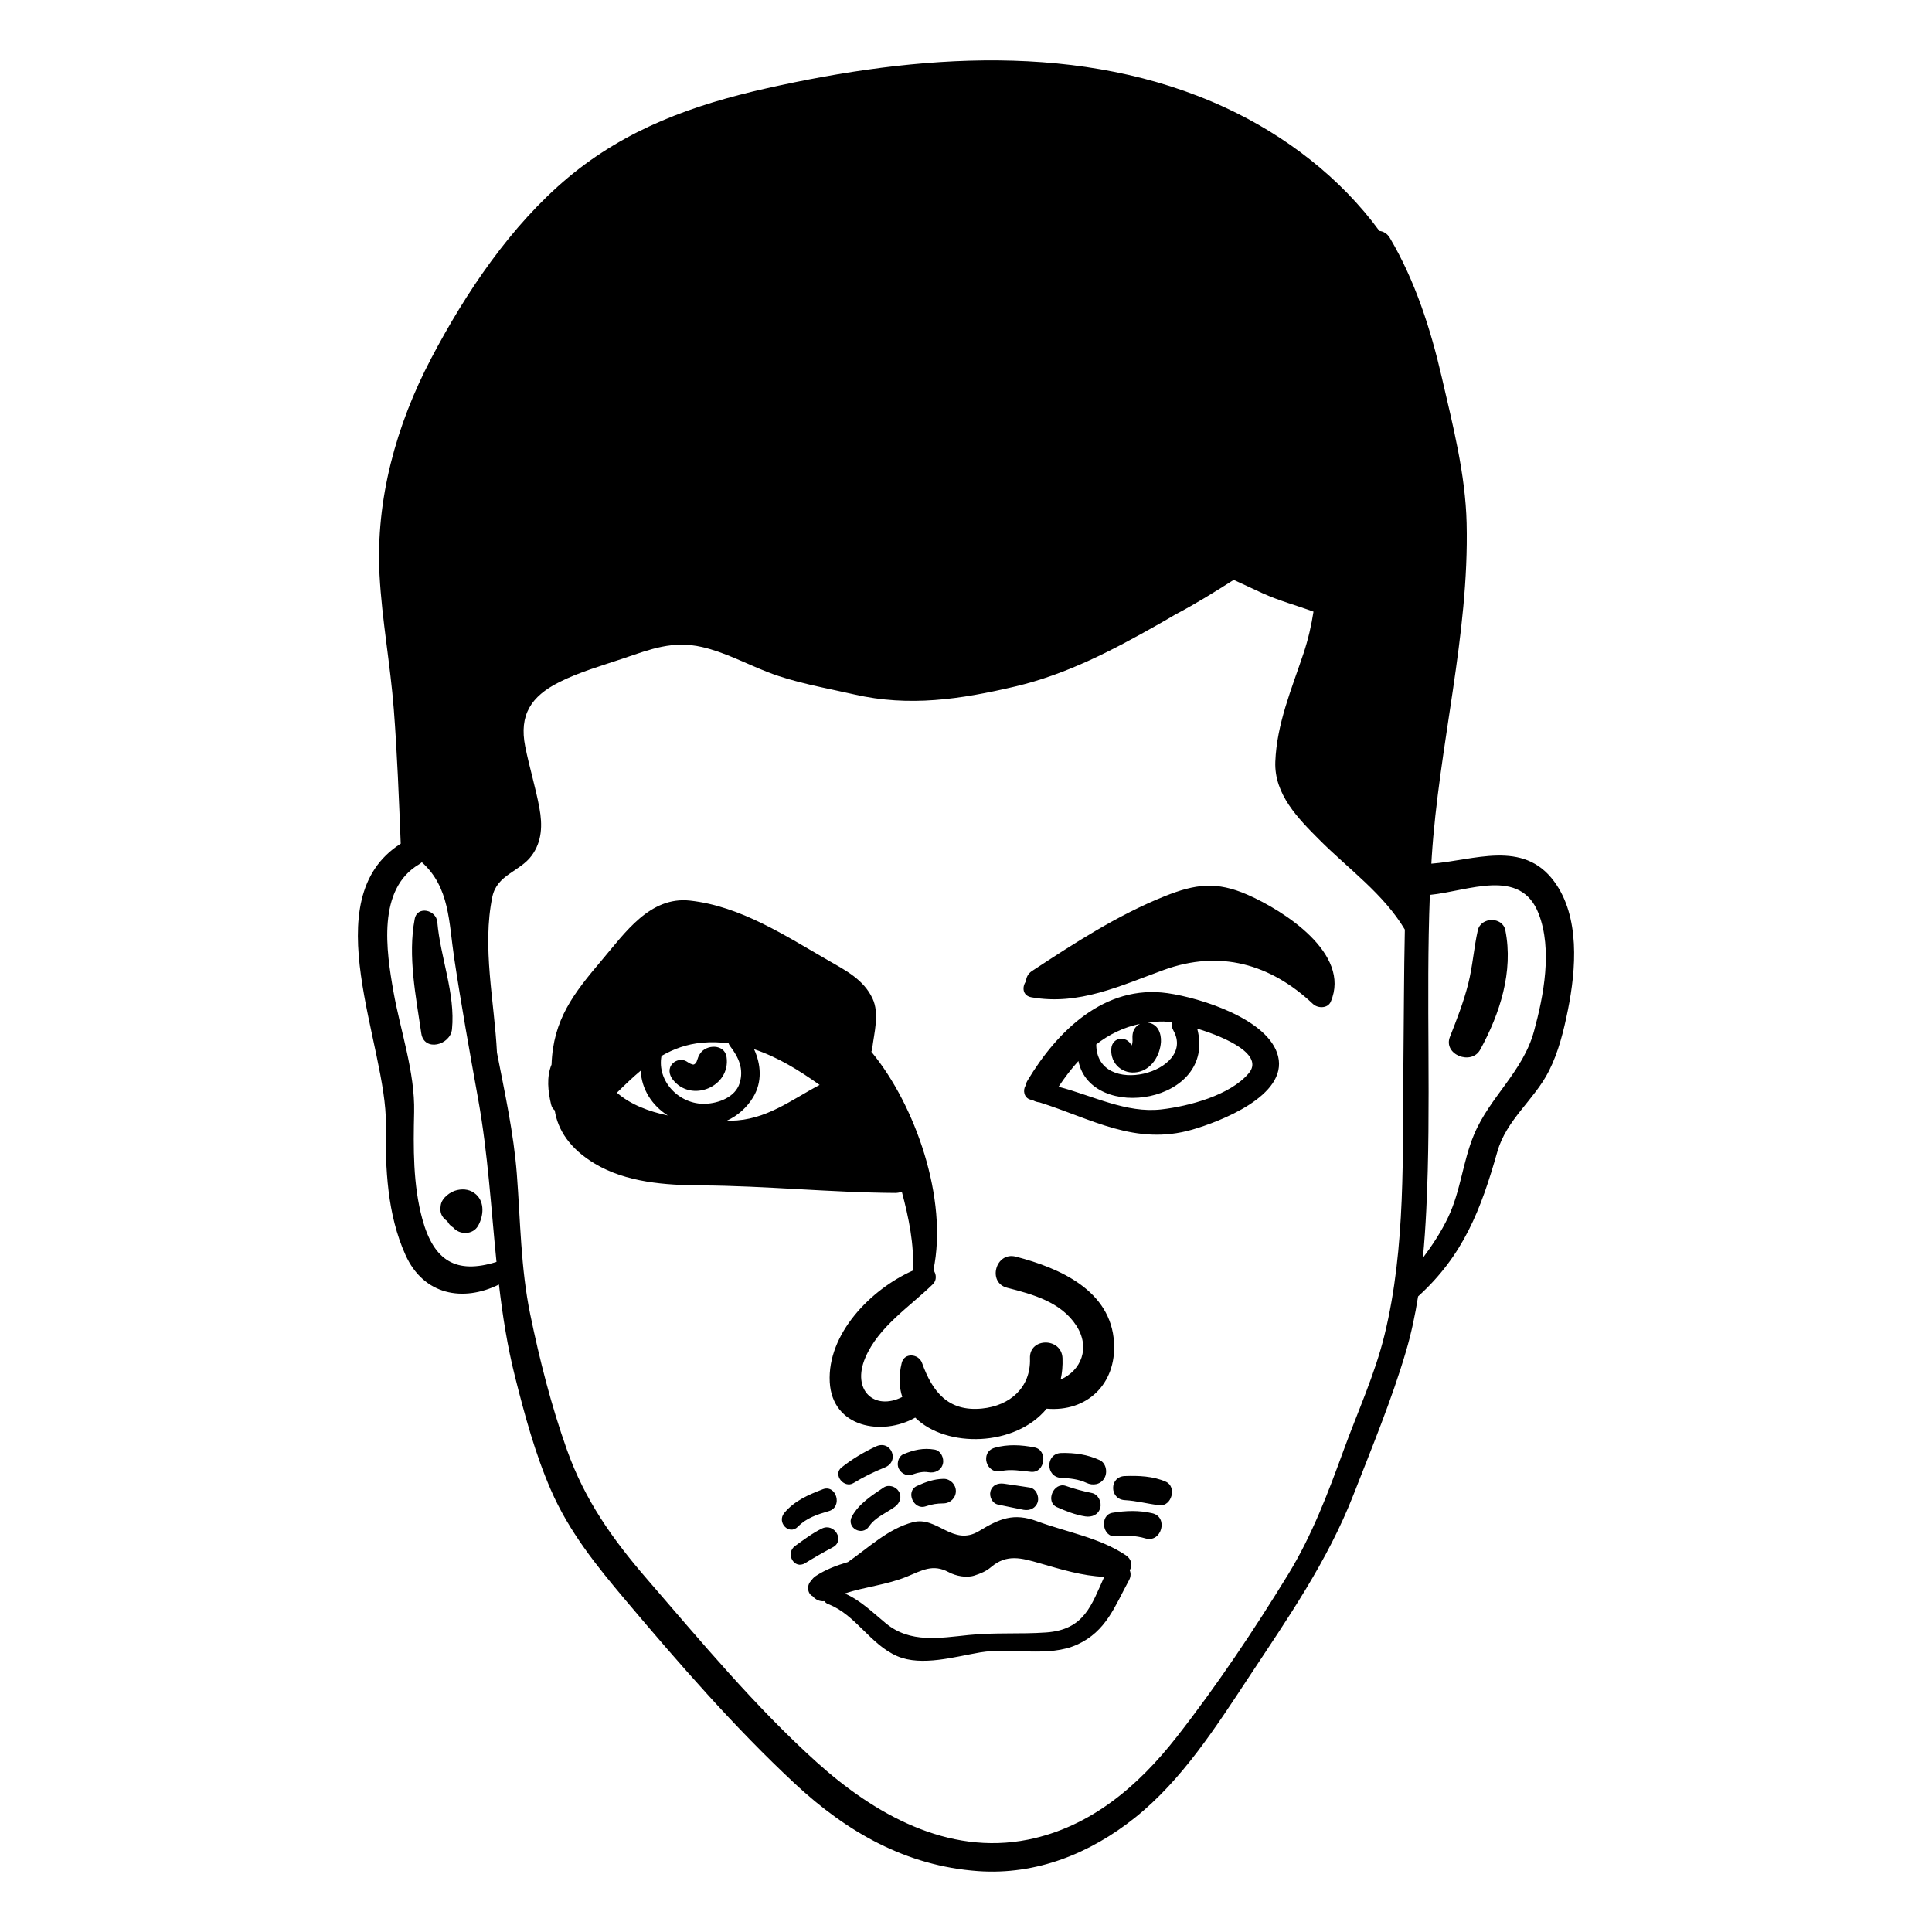 <svg xmlns="http://www.w3.org/2000/svg" viewBox="0 0 320 320">
    <path d="M149.366,197.375c1.136,4.229,2.098,8.846,1.816,13.081c-7.029,3.135-14.174,10.532-13.75,18.454 c0.405,7.575,8.7,8.985,14.159,5.894c5.136,5.087,16.585,4.831,21.767-1.482c6.621,0.585,11.547-4.027,11.162-10.92 c-0.484-8.669-9.03-12.385-16.27-14.263c-3.344-0.867-4.765,4.311-1.423,5.161c4.249,1.081,8.904,2.361,11.432,6.246 c2.409,3.701,0.792,7.47-2.576,8.944c0.239-1.082,0.349-2.252,0.302-3.518c-0.129-3.465-5.517-3.479-5.391,0 c0.174,4.833-3.304,7.871-7.962,8.327c-5.587,0.548-8.203-2.777-9.91-7.542c-0.551-1.538-2.936-1.792-3.372,0 c-0.521,2.142-0.433,4.016,0.095,5.626c-4.603,2.337-8.418-1.093-6.13-6.488c2.179-5.14,7.346-8.435,11.2-12.195 c0.672-0.656,0.587-1.672,0.088-2.336c2.463-11.744-2.986-27.325-10.248-36.12c-0.011-0.013-0.023-0.026-0.035-0.039 c0.066-0.147,0.118-0.307,0.139-0.49c0.311-2.632,1.249-5.829,0.045-8.361c-1.48-3.112-4.381-4.592-7.262-6.246 c-7.122-4.09-14.558-9.019-22.963-9.939c-6.631-0.726-10.77,5.351-14.572,9.833c-4.703,5.544-8.089,9.861-8.352,17.319 c-0.86,2.072-0.592,4.434-0.071,6.625c0.104,0.438,0.321,0.753,0.597,0.963c0.513,3.271,2.511,6.353,6.631,8.825 c5.21,3.126,11.732,3.569,17.643,3.606c10.721,0.066,21.406,1.181,32.129,1.246C148.698,197.586,149.056,197.509,149.366,197.375z M102.181,180.984c1.289-1.271,2.582-2.521,3.943-3.653c0.131,3.046,1.856,5.768,4.491,7.427 C107.433,184.087,104.402,182.936,102.181,180.984z M109.564,174.894c1.985-1.15,4.174-1.959,6.72-2.192 c1.503-0.138,2.965-0.089,4.393,0.098c0.05,0.153,0.122,0.307,0.241,0.462c1.436,1.862,2.313,3.804,1.585,6.151 c-0.724,2.336-3.525,3.336-5.702,3.407C112.453,182.961,108.783,179.043,109.564,174.894z M121.043,185.622 c-0.218,0.003-0.446,0.003-0.671,0.003c1.808-0.815,3.353-2.192,4.386-3.912c1.517-2.526,1.296-5.413,0.139-7.933 c3.872,1.285,7.472,3.496,10.857,5.915C131.03,182.179,126.882,185.547,121.043,185.622z M193.398,164.502 c-10.417-1.488-18.31,6.276-23.215,14.479c-0.169,0.283-0.262,0.561-0.314,0.832c-0.488,0.752-0.269,2.018,0.783,2.314 c0.172,0.048,0.339,0.103,0.509,0.153c0.317,0.169,0.664,0.273,1.02,0.306c8.602,2.709,15.868,7.234,25.285,4.517 c4.498-1.298,15.851-5.601,14.224-12.162C210.164,168.789,198.801,165.275,193.398,164.502z M188.824,169.581 c-0.193,0.096-0.378,0.211-0.543,0.369c-0.734,0.704-0.744,1.515-0.698,2.438c0.004,0.075-0.017,0.274-0.029,0.4 c-0.027,0.087-0.056,0.178-0.073,0.236c-0.026,0.046-0.049,0.093-0.076,0.138c-0.771-1.685-3.206-1.433-3.341,0.55 c-0.171,2.499,1.9,4.294,4.327,3.865c2.364-0.418,3.752-2.783,3.9-5.012c0.045-0.682-0.105-1.485-0.453-2.079 c-0.382-0.652-1.045-1.038-1.741-1.122c0.857-0.113,1.739-0.181,2.666-0.17c0.322,0.004,0.789,0.058,1.35,0.153 c-0.084,0.403-0.028,0.861,0.245,1.351c3.87,6.922-12.747,11.338-12.785,2.286C183.682,171.341,186.077,170.153,188.824,169.581z M206.828,177.771c-3.08,3.639-9.898,5.452-14.471,5.98c-5.809,0.671-11.35-2.278-17.029-3.751c1.016-1.527,2.105-2.963,3.29-4.26 c2.108,10.253,22.963,6.997,19.678-5.37C203.356,171.909,209.371,174.768,206.828,177.771z M120.341,175.077 c0.715,4.931-5.865,7.655-8.905,3.733c-0.635-0.82-0.803-1.891,0-2.693c0.577-0.577,1.603-0.771,2.308-0.298 c0.238,0.16,0.473,0.304,0.735,0.422c-0.083-0.037,0.44,0.069,0.132,0.059c0.143,0.005,0.201,0.017,0.217,0.031 c0.029-0.01,0.054-0.02,0.101-0.035c0.263-0.083,0.288-0.091,0.075-0.024c0.171-0.106,0.271-0.229,0.374-0.418 c0.013-0.072,0.194-0.541,0.186-0.516c0.087-0.302,0.222-0.579,0.403-0.832C116.964,172.954,120.021,172.87,120.341,175.077z M186.487,257.61c-4.393-2.95-9.817-3.828-14.712-5.643c-3.897-1.445-6.231-0.431-9.586,1.607c-4.378,2.66-6.928-2.516-10.979-1.449 c-4.138,1.091-7.262,4.163-10.768,6.601c-1.864,0.551-3.67,1.227-5.3,2.293c-0.351,0.229-0.598,0.503-0.773,0.795 c-0.787,0.679-0.664,2.165,0.233,2.564c0.45,0.557,1.146,0.911,1.943,0.825c0.144,0.207,0.358,0.384,0.653,0.498 c4.56,1.755,6.895,6.653,11.413,8.611c4.045,1.752,9.642,0.067,13.753-0.624c5.109-0.859,11.279,0.894,16.069-1.301 c4.79-2.195,6.195-6.301,8.57-10.66c0.319-0.585,0.314-1.153,0.119-1.635C187.577,259.312,187.464,258.266,186.487,257.61z M173.26,270.387c-4.271,0.301-8.488-0.02-12.784,0.42c-4.842,0.495-9.72,1.392-13.735-1.922c-2.278-1.881-4.229-3.834-6.826-4.956 c3.349-1.103,6.973-1.432,10.275-2.781c2.539-1.037,4.291-2.172,6.949-0.745c1.185,0.636,2.939,0.987,4.255,0.556 c1.04-0.341,1.92-0.69,2.768-1.408c2.607-2.21,5.014-1.501,8.07-0.623c3.467,0.997,7.041,2.105,10.666,2.243 C180.785,265.829,179.625,269.938,173.26,270.387z M220.417,165.909c-0.494,1.156-2.155,1.126-2.945,0.38 c-7.069-6.674-15.473-8.981-24.673-5.649c-7.235,2.62-14.121,5.948-21.98,4.537c-1.462-0.262-1.569-1.715-0.88-2.649 c0.03-0.633,0.323-1.261,0.999-1.704c7.001-4.596,14.135-9.235,21.94-12.368c5.124-2.057,8.622-2.504,13.742-0.263 C212.568,150.796,223.831,157.921,220.417,165.909z M257.405,145.981c-5.146-6.951-13.246-3.465-20.326-2.927 c0.02-0.335,0.035-0.671,0.056-1.006c1.171-18.477,6.227-36.853,5.784-55.399c-0.194-8.141-2.287-16.211-4.104-24.109 c-1.845-8.018-4.41-15.993-8.598-23.113c-0.444-0.754-1.086-1.109-1.754-1.185c-6.428-8.79-15.528-15.786-25.446-20.388 c-23.794-11.04-51.171-8.812-76.003-3.238c-12.166,2.731-23.253,6.707-32.915,14.791c-9.506,7.953-16.97,19.085-22.686,29.968 c-5.788,11.019-9.217,23.383-8.55,35.878c0.396,7.406,1.792,14.808,2.362,22.218c0.571,7.409,0.85,14.844,1.148,22.269 c-14.507,9.226-2.246,33.392-2.459,46.565c-0.117,7.234,0.231,14.85,3.239,21.535c3.019,6.712,9.569,7.846,15.487,4.918 c0.598,5.121,1.391,10.227,2.671,15.303c1.593,6.316,3.326,12.731,5.93,18.717c3.01,6.919,7.549,12.547,12.382,18.275 c8.823,10.458,18.036,21.071,28.063,30.402c8.618,8.02,18.389,13.597,30.281,14.457c9.652,0.698,18.613-2.92,26.041-8.861 c7.732-6.183,13.36-14.965,18.752-23.129c6.541-9.906,13.09-19.264,17.438-30.398c3.038-7.779,6.314-15.672,8.673-23.681 c0.88-2.988,1.523-6.038,2.009-9.116c7.485-6.784,10.405-14.359,13.127-23.969c1.516-5.351,6.111-8.56,8.546-13.378 c1.592-3.149,2.447-6.66,3.139-10.096C261.048,160.551,261.734,151.829,257.405,145.981z M69.957,201.932 c-1.562-5.701-1.498-11.853-1.362-17.717c0.153-6.634-2.285-13.511-3.429-19.992c-1.185-6.716-2.734-16.951,4.249-21.066 c0.176-0.104,0.322-0.221,0.453-0.345c4.628,4.147,4.466,9.928,5.353,15.832c1.181,7.864,2.588,15.682,3.995,23.508 c1.606,8.939,2.115,17.918,3.018,26.861C75.545,211.099,71.85,208.84,69.957,201.932z M232.448,176.214 c-0.167,14.912,0.439,30.34-3.133,44.921c-1.601,6.535-4.456,12.728-6.755,19.034c-2.589,7.102-5.243,14.144-9.208,20.613 c-5.613,9.158-11.837,18.458-18.457,26.918c-6.353,8.119-14.289,14.933-24.624,17.002c-13.324,2.667-25.474-4.244-35.001-12.827 c-10.159-9.152-19.191-20.023-28.117-30.348c-5.727-6.624-10.3-13.095-13.25-21.389c-2.593-7.289-4.525-14.889-6.085-22.46 c-1.576-7.646-1.616-15.476-2.214-23.232c-0.521-6.753-1.994-13.436-3.29-20.091c-0.425-8.464-2.494-17.492-0.768-25.804 c0.768-3.7,4.544-4.156,6.514-6.83c1.731-2.35,1.799-5.069,1.286-7.87c-0.629-3.436-1.67-6.775-2.352-10.201 c-1.049-5.269,1.005-8.321,5.556-10.628c3.381-1.714,7.135-2.764,10.716-3.976c4.494-1.521,8.157-2.988,13.013-1.881 c3.771,0.86,7.324,2.775,10.912,4.171c4.54,1.766,9.557,2.595,14.296,3.683c9.122,2.093,17.628,0.808,26.615-1.306 c8.607-2.024,16.2-6.025,23.834-10.347c0.889-0.503,1.79-1.023,2.692-1.561c3.329-1.741,6.525-3.733,9.707-5.757 c1.604,0.717,3.189,1.486,4.797,2.217c2.732,1.242,5.618,2.005,8.424,3.042c-0.353,2.287-0.875,4.588-1.661,6.94 c-1.964,5.879-4.421,11.632-4.662,17.91c-0.208,5.417,3.789,9.42,7.341,12.981c4.757,4.769,10.632,8.955,14.112,14.831 C232.526,161.361,232.532,168.762,232.448,176.214z M254.075,170.809c-1.83,6.694-7.31,10.857-9.936,17.131 c-1.861,4.445-2.182,9.256-4.277,13.666c-1.139,2.399-2.599,4.615-4.185,6.741c0.251-2.63,0.428-5.266,0.557-7.891 c0.855-17.395-0.078-34.846,0.594-52.232c6.371-0.616,15.035-4.65,18.029,3.136C257.142,157.304,255.692,164.895,254.075,170.809z M69.781,171.151c-0.887-6.097-2.266-12.824-1.091-18.947c0.431-2.246,3.57-1.5,3.741,0.506c0.497,5.846,3.016,11.87,2.434,17.752 C74.601,173.133,70.232,174.253,69.781,171.151z M78.872,197.853c1.445,1.327,1.202,3.575,0.338,5.14 c-0.871,1.577-3.095,1.567-4.14,0.326c-0.464-0.277-0.777-0.64-0.979-1.062c-0.354-0.221-0.658-0.53-0.847-0.852 c-0.348-0.594-0.338-1.159-0.237-1.814c0.181-1.179,1.581-2.234,2.718-2.479C76.879,196.863,77.98,197.034,78.872,197.853z M249.331,154.082c1.367,6.824-0.904,13.823-4.16,19.766c-1.468,2.68-6.176,0.816-5.016-2.115c1.132-2.861,2.262-5.765,3.021-8.752 c0.746-2.939,0.933-5.953,1.597-8.899C245.276,151.851,248.871,151.787,249.331,154.082z M137.943,256.276 c-1.556,0.83-3.075,1.694-4.575,2.624c-1.84,1.141-3.366-1.636-1.666-2.85c1.423-1.017,2.849-2.108,4.427-2.877 C138.193,252.168,140.004,255.177,137.943,256.276z M129.903,250.592c1.664-2.011,4.004-3.017,6.385-3.926 c2.233-0.852,3.345,2.934,0.997,3.617c-1.889,0.549-3.711,1.133-5.117,2.575C130.7,254.362,128.609,252.154,129.903,250.592z M141.12,251.146c1.166-2.106,3.289-3.457,5.236-4.766c0.836-0.563,2.041-0.164,2.526,0.662c0.549,0.937,0.147,1.931-0.662,2.526 c-1.409,1.035-3.263,1.737-4.266,3.235C142.785,254.548,140.086,253.014,141.12,251.146z M141.365,245.64 c-1.561,0.956-3.467-1.401-1.988-2.577c1.77-1.408,3.654-2.524,5.7-3.485c2.503-1.175,4.028,2.461,1.468,3.481 C144.755,243.772,143.007,244.635,141.365,245.64z M151.857,246.13c1.424-0.66,2.845-1.166,4.432-1.188 c1.108-0.015,2.032,0.935,2.032,2.032c0,1.119-0.924,2.017-2.032,2.032c-1.168,0.016-1.865,0.129-3.01,0.499 C151.307,250.14,149.948,247.015,151.857,246.13z M148.758,242.964c-0.198-0.72,0.1-1.767,0.848-2.085 c1.721-0.73,3.332-1.101,5.199-0.78c1.045,0.18,1.617,1.447,1.358,2.391c-0.301,1.096-1.348,1.537-2.391,1.357 c-0.937-0.161-1.865,0.101-2.743,0.406C150.078,244.583,149.012,243.885,148.758,242.964z M170.55,246.378 c1.033,0.156,1.589,1.44,1.337,2.355c-0.294,1.069-1.33,1.528-2.355,1.337c-1.411-0.263-2.811-0.584-4.219-0.863 c-0.961-0.19-1.5-1.319-1.255-2.211c0.285-1.035,1.241-1.39,2.211-1.255C167.697,245.94,169.123,246.163,170.55,246.378z M170.791,243.784c-1.637-0.143-3.34-0.501-4.968-0.13c-2.511,0.571-3.556-3.154-1.065-3.861c2.16-0.613,4.402-0.482,6.581-0.056 C173.61,240.179,173.106,243.986,170.791,243.784z M180.827,247.284c1.075,0.219,1.681,1.473,1.405,2.475 c-0.316,1.148-1.392,1.571-2.475,1.405c-1.647-0.253-3.166-0.866-4.687-1.529c-1.999-0.872-0.562-4.239,1.483-3.517 C177.948,246.611,179.378,246.989,180.827,247.284z M179.943,245.604c-1.268-0.604-2.764-0.766-4.151-0.82 c-2.65-0.103-2.664-4.066,0-4.122c2.21-0.046,4.335,0.247,6.35,1.18c1.077,0.499,1.338,2.03,0.781,2.98 C182.286,245.91,181.015,246.115,179.943,245.604z M189.72,254.806c-1.621-0.48-3.252-0.516-4.927-0.349 c-2.219,0.221-2.726-3.533-0.527-3.895c2.217-0.365,4.4-0.433,6.602,0.081C193.572,251.274,192.399,255.599,189.72,254.806z M192.044,249.314c-1.939-0.222-3.789-0.74-5.751-0.848c-2.559-0.14-2.577-3.89,0-3.985c2.273-0.084,4.706,0.004,6.806,0.938 C194.959,246.246,194.074,249.546,192.044,249.314z"/>
</svg>
